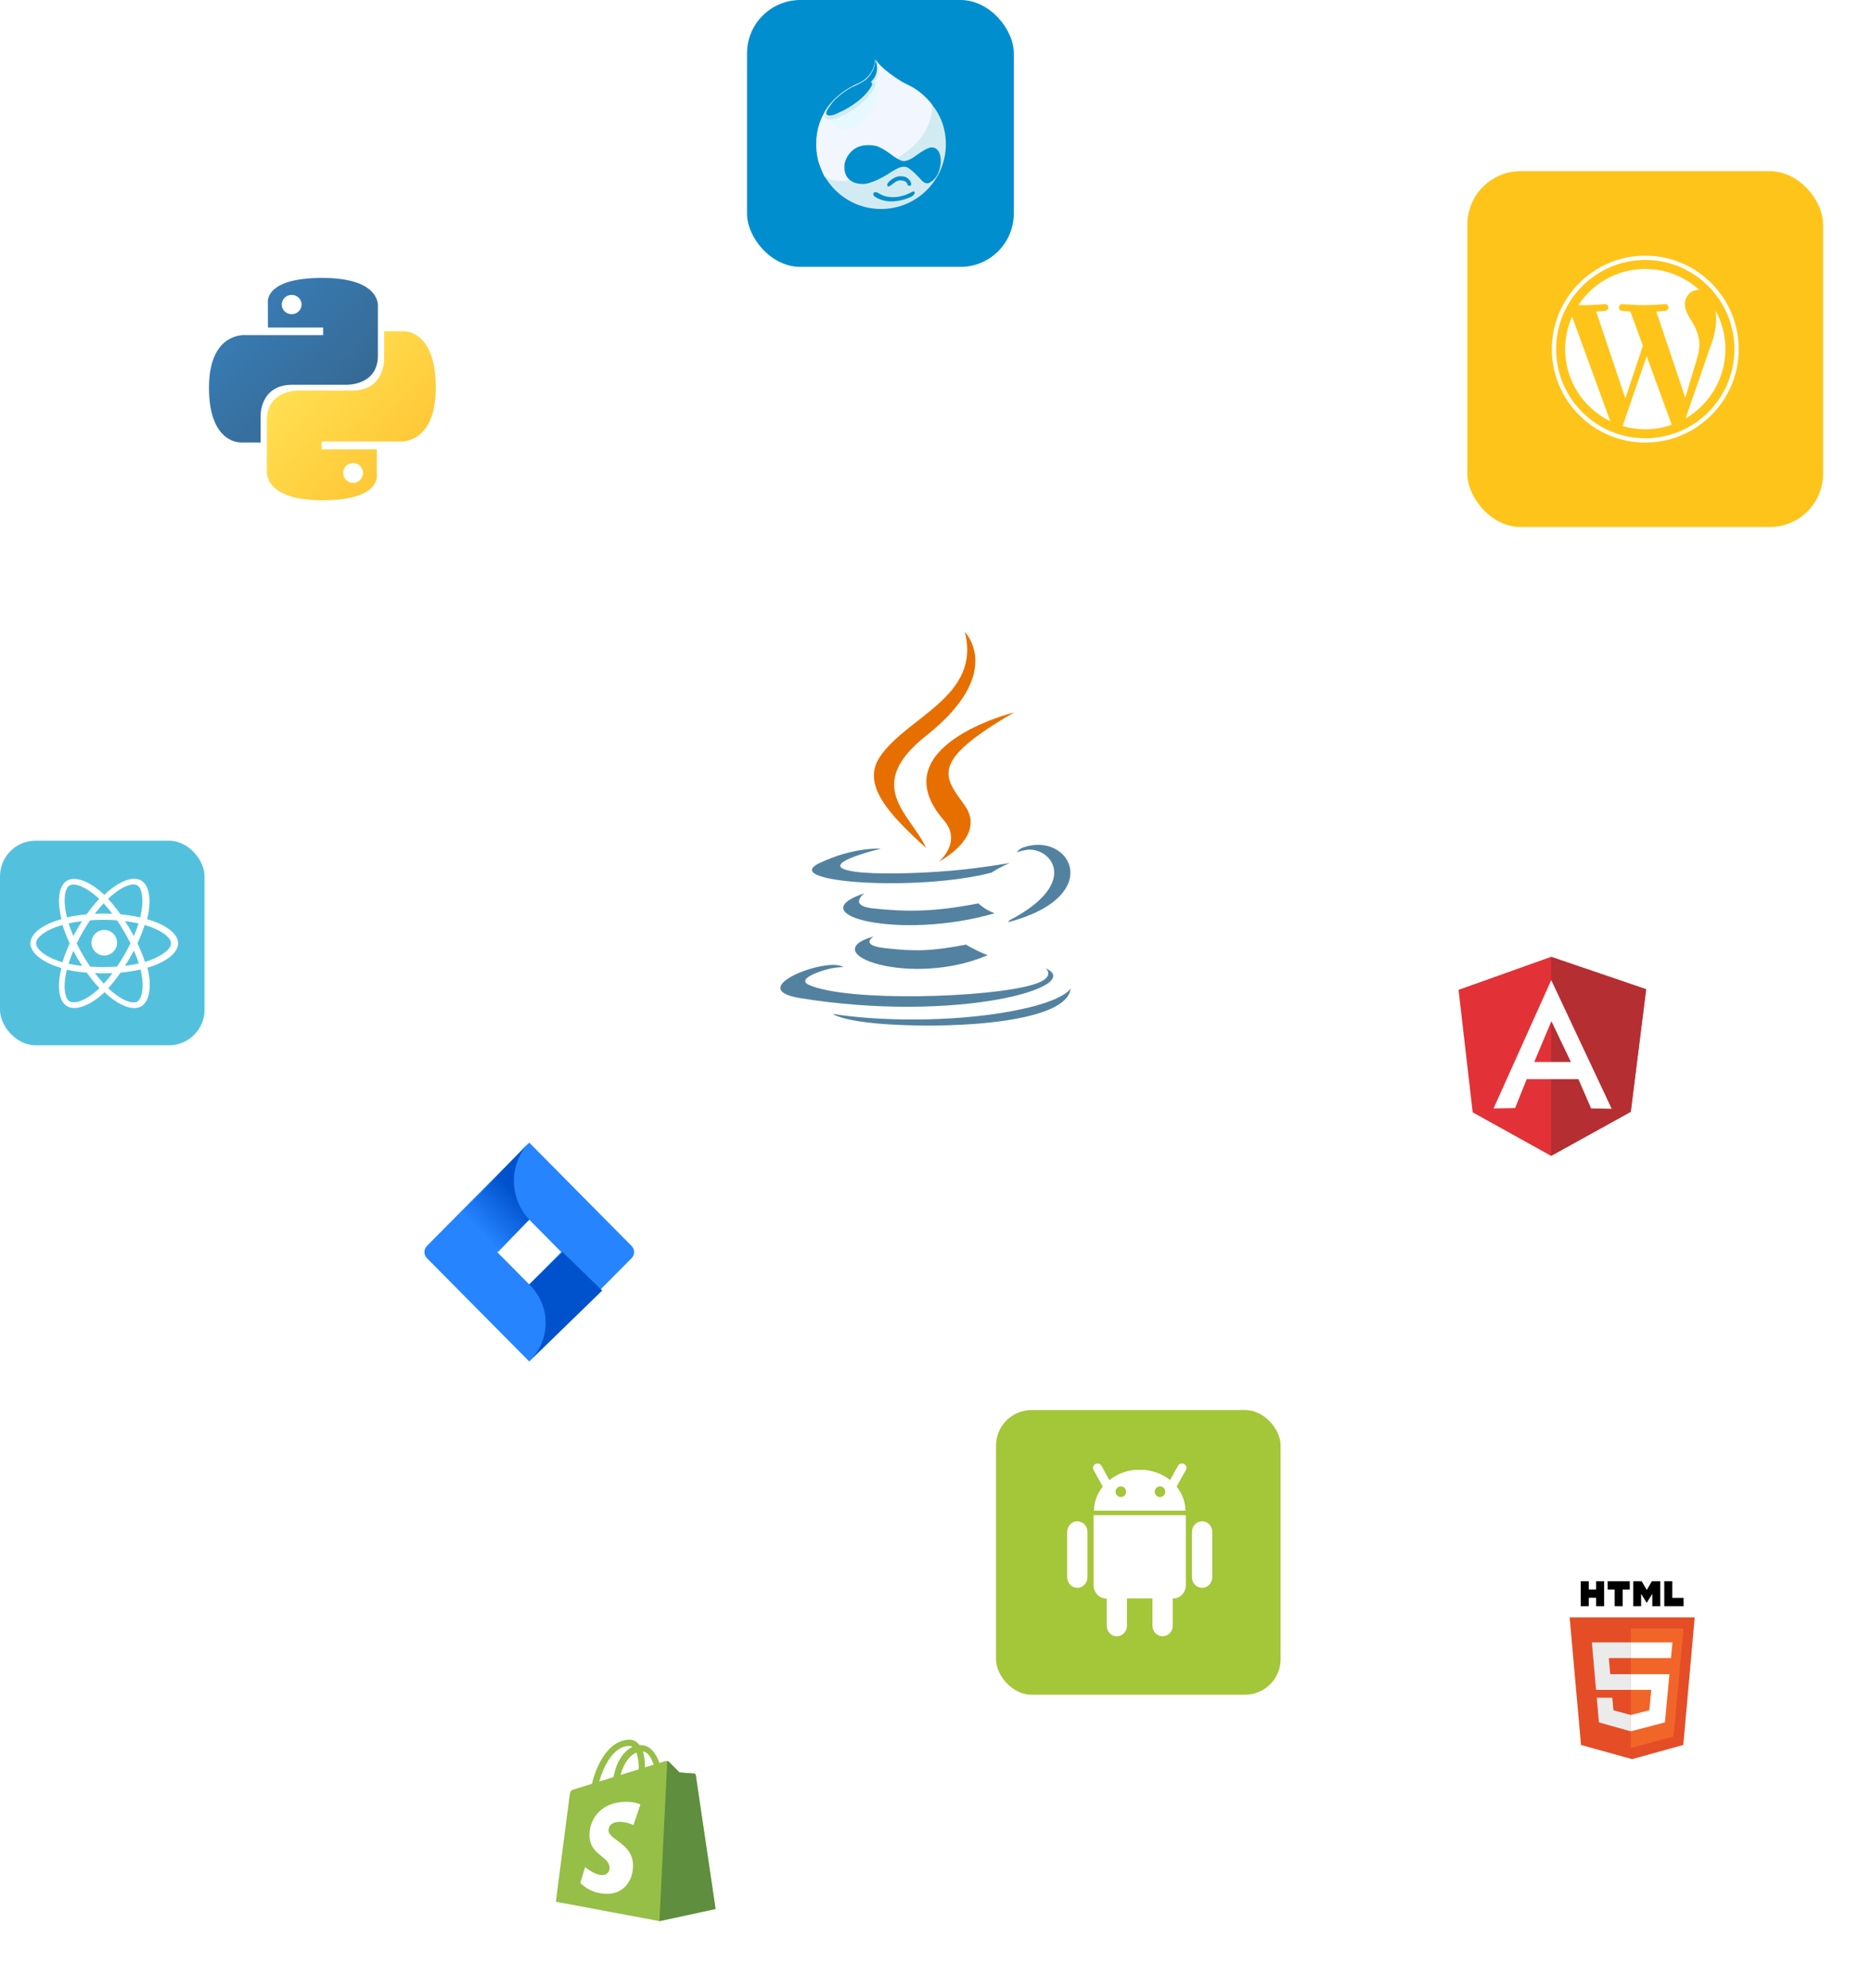 <svg width="421" height="447" viewBox="0 0 421 447" fill="none" xmlns="http://www.w3.org/2000/svg">
<rect y="189" width="46" height="46" rx="8" fill="#53C1DE"/>
<path d="M4.6 212.035C4.6 214.853 7.356 217.483 11.701 218.966C10.834 223.326 11.546 226.84 13.925 228.21C16.37 229.617 20.013 228.643 23.47 225.626C26.841 228.521 30.247 229.66 32.623 228.287C35.066 226.876 35.809 223.123 34.918 218.626C39.444 217.133 41.975 214.89 41.975 212.035C41.975 209.283 39.214 206.903 34.927 205.43C35.887 200.747 35.074 197.318 32.596 195.892C30.208 194.517 26.762 195.716 23.342 198.686C19.785 195.533 16.373 194.571 13.898 196.001C11.512 197.379 10.831 200.958 11.701 205.399C7.503 206.86 4.6 209.295 4.6 212.035Z" fill="#53C1DE"/>
<path d="M34.152 206.983C33.798 206.864 33.442 206.753 33.082 206.652C33.142 206.414 33.197 206.174 33.248 205.934C34.057 202.069 33.528 198.956 31.72 197.931C29.987 196.948 27.153 197.973 24.29 200.423C24.008 200.665 23.732 200.914 23.463 201.17C23.283 201 23.099 200.833 22.913 200.67C19.912 198.05 16.905 196.946 15.1 197.974C13.368 198.959 12.855 201.887 13.584 205.549C13.657 205.912 13.738 206.273 13.83 206.631C13.404 206.75 12.993 206.877 12.6 207.012C9.083 208.218 6.836 210.108 6.836 212.068C6.836 214.093 9.248 216.124 12.911 217.356C13.209 217.455 13.508 217.547 13.81 217.632C13.712 218.018 13.625 218.407 13.549 218.798C12.854 222.397 13.397 225.255 15.123 226.235C16.907 227.246 19.901 226.206 22.816 223.701C23.046 223.502 23.277 223.292 23.509 223.072C23.8 223.349 24.1 223.618 24.407 223.878C27.23 226.267 30.019 227.232 31.744 226.25C33.526 225.236 34.105 222.166 33.353 218.431C33.296 218.145 33.229 217.854 33.154 217.557C33.364 217.496 33.571 217.433 33.772 217.367C37.581 216.127 40.059 214.12 40.059 212.068C40.059 210.101 37.74 208.198 34.152 206.983Z" fill="white"/>
<path d="M33.154 216.077C32.973 216.137 32.786 216.195 32.597 216.251C32.177 214.93 31.61 213.526 30.916 212.075C31.578 210.659 32.123 209.273 32.532 207.961C32.871 208.058 33.2 208.161 33.518 208.27C36.589 209.32 38.462 210.872 38.462 212.068C38.462 213.342 36.439 214.996 33.154 216.077H33.154ZM31.791 218.76C32.123 220.426 32.171 221.932 31.951 223.11C31.753 224.168 31.356 224.873 30.864 225.156C29.819 225.757 27.582 224.975 25.171 222.914C24.894 222.678 24.616 222.425 24.336 222.158C25.271 221.143 26.206 219.962 27.118 218.65C28.722 218.509 30.237 218.278 31.612 217.962C31.679 218.234 31.739 218.5 31.791 218.76ZM18.009 225.052C16.988 225.41 16.174 225.42 15.682 225.139C14.635 224.539 14.2 222.224 14.794 219.12C14.864 218.753 14.945 218.388 15.036 218.025C16.395 218.324 17.9 218.539 19.508 218.668C20.426 219.952 21.387 221.131 22.356 222.164C22.15 222.362 21.939 222.554 21.724 222.742C20.436 223.86 19.146 224.653 18.009 225.052H18.009ZM13.223 216.07C11.605 215.52 10.269 214.806 9.353 214.027C8.53 213.327 8.114 212.632 8.114 212.068C8.114 210.868 9.916 209.337 12.92 208.297C13.297 208.167 13.678 208.048 14.062 207.94C14.477 209.282 15.022 210.684 15.68 212.103C15.014 213.542 14.461 214.967 14.042 216.324C13.767 216.246 13.494 216.161 13.223 216.07ZM14.827 205.222C14.204 202.056 14.618 199.668 15.66 199.069C16.77 198.431 19.225 199.341 21.812 201.623C21.977 201.768 22.144 201.921 22.31 202.079C21.346 203.107 20.393 204.278 19.483 205.554C17.923 205.697 16.429 205.928 15.056 206.237C14.971 205.901 14.895 205.562 14.827 205.222V205.222ZM29.141 208.732C28.816 208.176 28.48 207.626 28.132 207.084C29.19 207.217 30.205 207.393 31.157 207.609C30.871 208.52 30.515 209.471 30.095 210.447C29.788 209.869 29.47 209.298 29.141 208.732ZM23.304 203.085C23.957 203.789 24.612 204.574 25.256 205.427C23.95 205.365 22.641 205.365 21.335 205.426C21.979 204.581 22.64 203.797 23.304 203.085ZM17.429 208.742C17.104 209.303 16.792 209.871 16.493 210.446C16.08 209.474 15.727 208.518 15.438 207.594C16.385 207.384 17.395 207.212 18.447 207.081C18.095 207.627 17.755 208.181 17.429 208.742ZM18.477 217.156C17.39 217.035 16.365 216.872 15.419 216.667C15.712 215.728 16.073 214.751 16.494 213.758C16.794 214.333 17.108 214.902 17.435 215.463C17.769 216.035 18.116 216.6 18.477 217.156ZM23.343 221.151C22.671 220.431 22.001 219.634 21.346 218.777C21.982 218.802 22.63 218.815 23.288 218.815C23.964 218.815 24.633 218.8 25.291 218.771C24.645 219.643 23.992 220.44 23.343 221.151ZM30.109 213.707C30.552 214.711 30.926 215.683 31.223 216.606C30.261 216.824 29.222 217 28.128 217.13C28.478 216.578 28.818 216.019 29.146 215.453C29.48 214.878 29.801 214.296 30.109 213.707ZM27.918 214.75C27.416 215.617 26.885 216.468 26.326 217.301C25.342 217.371 24.325 217.407 23.288 217.407C22.255 217.407 21.251 217.375 20.284 217.313C19.711 216.482 19.17 215.629 18.662 214.758C18.156 213.891 17.684 213.005 17.246 212.102C17.683 211.199 18.154 210.313 18.658 209.445V209.445C19.161 208.577 19.698 207.729 20.267 206.901C21.253 206.827 22.265 206.788 23.288 206.788C24.315 206.788 25.328 206.827 26.315 206.902C26.878 207.728 27.411 208.574 27.914 209.438C28.419 210.303 28.896 211.185 29.344 212.082C28.901 212.988 28.425 213.878 27.919 214.75H27.918ZM30.843 199.027C31.954 199.664 32.386 202.23 31.688 205.596C31.642 205.816 31.592 206.034 31.539 206.252C30.162 205.936 28.667 205.701 27.102 205.555C26.19 204.266 25.245 203.093 24.297 202.078C24.546 201.84 24.8 201.609 25.06 201.383C27.51 199.266 29.799 198.429 30.843 199.027Z" fill="#53C1DE"/>
<path d="M23.448 209.061C25.036 209.061 26.323 210.348 26.323 211.936C26.323 213.524 25.036 214.811 23.448 214.811C21.86 214.811 20.573 213.524 20.573 211.936C20.573 210.348 21.86 209.061 23.448 209.061Z" fill="white"/>
<rect x="330" y="38.48" width="80" height="80" rx="12" fill="#FFC419"/>
<path d="M351.987 78.489C351.987 85.624 356.133 91.789 362.145 94.711L353.547 71.154C352.517 73.462 351.985 75.962 351.987 78.489ZM382.178 77.58C382.178 75.352 381.378 73.81 380.692 72.609C379.778 71.124 378.922 69.867 378.922 68.382C378.922 66.726 380.178 65.183 381.948 65.183C382.028 65.183 382.104 65.193 382.182 65.198C378.975 62.26 374.703 60.466 370.011 60.466C363.714 60.466 358.174 63.697 354.951 68.59C355.374 68.603 355.773 68.612 356.111 68.612C357.996 68.612 360.915 68.383 360.915 68.383C361.886 68.326 362.001 69.753 361.031 69.868C361.031 69.868 360.054 69.982 358.967 70.039L365.531 89.562L369.476 77.733L366.667 70.039C365.697 69.982 364.777 69.867 364.777 69.867C363.806 69.81 363.92 68.325 364.891 68.382C364.891 68.382 367.867 68.611 369.639 68.611C371.523 68.611 374.442 68.382 374.442 68.382C375.414 68.325 375.528 69.752 374.558 69.867C374.558 69.867 373.579 69.982 372.495 70.039L379.008 89.414L380.806 83.406C381.585 80.913 382.178 79.123 382.178 77.58Z" fill="white"/>
<path d="M370.327 80.066L364.919 95.78C366.572 96.267 368.287 96.514 370.01 96.514C372.109 96.514 374.122 96.151 375.996 95.493C375.946 95.414 375.903 95.331 375.868 95.245L370.327 80.066ZM385.826 69.842C385.903 70.416 385.947 71.033 385.947 71.696C385.947 73.525 385.605 75.581 384.577 78.151L379.071 94.069C384.429 90.945 388.034 85.139 388.034 78.49C388.038 75.467 387.279 72.493 385.826 69.842Z" fill="white"/>
<path d="M370.01 57.48C358.426 57.48 349 66.905 349 78.49C349 90.076 358.425 99.501 370.01 99.501C381.595 99.501 391.022 90.076 391.022 78.49C391.021 66.905 381.595 57.48 370.01 57.48ZM370.01 98.537C358.957 98.537 349.963 89.544 349.963 78.49C349.963 67.436 358.956 58.444 370.01 58.444C381.063 58.444 390.056 67.436 390.056 78.49C390.056 89.544 381.063 98.537 370.01 98.537Z" fill="white"/>
<g filter="url(#filter0_d)">
<rect x="30" y="45.48" width="84" height="84" rx="12" fill="white"/>
</g>
<path d="M72.437 62.48C59.428 62.48 60.24 67.961 60.24 67.961L60.255 73.639H72.669V75.344H55.324C55.324 75.344 47 74.426 47 87.178C47 99.93 54.266 99.478 54.266 99.478H58.602V93.561C58.602 93.561 58.368 86.502 65.751 86.502H78.064C78.064 86.502 84.981 86.61 84.981 80.007V69.088C84.981 69.088 86.032 62.48 72.437 62.48ZM65.592 66.298C65.885 66.298 66.176 66.354 66.447 66.463C66.718 66.572 66.964 66.732 67.171 66.933C67.379 67.135 67.543 67.374 67.656 67.638C67.768 67.901 67.825 68.183 67.825 68.468C67.825 68.753 67.768 69.035 67.656 69.299C67.543 69.562 67.379 69.801 67.171 70.003C66.964 70.204 66.718 70.364 66.447 70.473C66.176 70.582 65.885 70.638 65.592 70.638C65.298 70.638 65.008 70.582 64.737 70.473C64.466 70.364 64.219 70.204 64.012 70.003C63.805 69.801 63.64 69.562 63.528 69.299C63.416 69.035 63.358 68.753 63.358 68.468C63.358 68.183 63.416 67.901 63.528 67.638C63.64 67.374 63.805 67.135 64.012 66.933C64.219 66.732 64.466 66.572 64.737 66.463C65.008 66.354 65.298 66.298 65.592 66.298Z" fill="url(#paint0_linear)"/>
<path d="M72.563 112.48C85.572 112.48 84.76 106.851 84.76 106.851L84.745 101.02H72.331V99.269H89.676C89.676 99.269 98 100.211 98 87.114C98 74.017 90.734 74.482 90.734 74.482H86.398V80.559C86.398 80.559 86.632 87.809 79.249 87.809H66.936C66.936 87.809 60.019 87.697 60.019 94.48V105.694C60.019 105.694 58.968 112.48 72.563 112.48H72.563ZM79.408 108.559C79.115 108.559 78.825 108.502 78.553 108.39C78.282 108.278 78.036 108.114 77.829 107.907C77.621 107.7 77.457 107.454 77.345 107.184C77.233 106.913 77.175 106.623 77.175 106.33C77.175 106.038 77.232 105.748 77.345 105.477C77.457 105.207 77.621 104.961 77.829 104.754C78.036 104.547 78.282 104.383 78.553 104.271C78.825 104.159 79.115 104.102 79.408 104.102C79.702 104.102 79.992 104.159 80.263 104.271C80.534 104.383 80.781 104.547 80.988 104.754C81.196 104.961 81.36 105.207 81.472 105.477C81.584 105.748 81.642 106.038 81.642 106.33C81.642 106.623 81.584 106.913 81.472 107.183C81.36 107.454 81.196 107.7 80.988 107.906C80.781 108.113 80.534 108.278 80.263 108.389C79.992 108.501 79.702 108.559 79.408 108.559V108.559Z" fill="url(#paint1_linear)"/>
<rect x="168" width="60" height="60" rx="12" fill="#008ECE"/>
<path d="M193.149 18.698C187.261 21.199 183.556 26.103 183.556 32.404C183.556 40.458 190.084 46.987 198.138 46.987C206.191 46.987 212.72 40.458 212.72 32.404C212.72 22.722 203.723 18.872 203.723 18.872C203.723 18.872 201.758 18.056 200.66 17.324C200.66 17.324 199.271 16.476 196.852 13.352C196.852 13.352 196.907 16.901 193.149 18.698" fill="#D2EBF3"/>
<path d="M196.679 44.164C196.166 43.808 196.288 42.675 197.676 43.484C197.676 43.484 200.631 45.655 205.31 43.051C205.674 42.848 206.12 43.562 204.963 44.217C204.963 44.217 200.235 46.636 196.679 44.164Z" fill="#008ECE"/>
<path d="M202.708 40.564C204.429 40.765 203.837 41.593 204.298 41.72C205.238 41.98 204.833 40.954 204.833 40.954C204.139 39.566 202.939 39.653 202.939 39.653C201.06 39.363 199.657 41.156 199.657 41.156C199.31 41.922 199.796 41.962 199.975 41.879C200.886 41.46 201.44 40.415 202.708 40.564Z" fill="#008ECE"/>
<path d="M185.464 39.737C185.464 39.737 190.693 44.063 203.416 34.426C203.416 34.426 209.807 30.414 209.614 23.535C209.614 23.535 207.546 20.563 204.057 19.03C203.56 18.812 199.2 16.433 196.845 13.449C196.845 13.449 196.418 22.105 185.331 25.523C185.331 25.523 182.538 29.643 184.061 36.34C184.061 36.34 185.036 39.055 185.464 39.737" fill="#F2F6FF"/>
<path d="M193.758 41.345C193.758 41.345 189.42 41.46 189.941 36.833C189.941 36.833 190.847 31.628 196.939 32.785C196.939 32.785 198.269 33.074 200.756 34.983C200.756 34.983 202.397 36.248 203.301 36.224C203.301 36.224 204.002 36.291 205.46 35.368C205.46 35.368 208.433 33.074 209.473 33.142C209.499 33.144 211.571 32.915 211.571 36.255C211.571 36.255 211.609 39.937 208.834 41.171C208.834 41.171 208.101 41.422 207.31 40.593C207.31 40.593 205.036 38.009 203.917 37.585C203.917 37.585 203.272 37.332 202.414 37.643C202.414 37.643 201.855 37.701 199.561 39.224C199.561 39.224 195.705 41.634 193.758 41.345Z" fill="#008ECE"/>
<path d="M196.052 24.746C198.861 20.723 196.846 13.333 196.846 13.333C196.598 17.343 193.215 18.666 193.215 18.666C187.157 21.28 185.332 25.406 185.332 25.406C186.63 27.247 190.076 33.305 196.052 24.746Z" fill="#E6F9FF"/>
<path d="M196.845 13.333C196.845 13.333 197.208 16.707 195.377 17.806C195.377 17.806 192.44 19.173 191.543 19.621C191.543 19.621 187.772 21.898 186.528 24.037C186.528 24.037 183.868 27.597 187.541 26.756C187.541 26.756 194.182 24.881 196.881 19.223C196.881 19.223 197.04 18.745 196.534 18.254C196.534 18.254 198.558 16.726 196.845 13.333Z" fill="#D2EBF3"/>
<path d="M196.845 13.333C196.845 13.333 196.997 15.637 195.084 17.546C195.084 17.546 194.51 18.355 191.544 19.621C191.544 19.621 188.148 21.391 186.626 23.847C186.626 23.847 184.369 26.568 187.463 25.838C187.463 25.838 193.732 23.528 196.028 19.286C196.028 19.286 196.339 18.84 195.866 18.381C195.866 18.381 198.115 16.625 196.845 13.333Z" fill="#008ECE"/>
<g filter="url(#filter1_d)">
<rect x="136" y="113.48" width="145" height="145" rx="20" fill="white"/>
</g>
<path d="M196.519 210.513C196.519 210.513 193.138 212.479 198.926 213.145C205.938 213.945 209.522 213.83 217.25 212.367C217.25 212.367 219.282 213.641 222.119 214.745C204.796 222.169 182.913 214.315 196.519 210.513ZM194.402 200.824C194.402 200.824 190.61 203.632 196.402 204.231C203.893 205.004 209.808 205.067 220.045 203.096C220.045 203.096 221.461 204.531 223.687 205.316C202.742 211.441 179.413 205.799 194.402 200.824Z" fill="#5382A1"/>
<path d="M212.25 184.389C216.518 189.304 211.128 193.726 211.128 193.726C211.128 193.726 221.966 188.131 216.989 181.124C212.34 174.591 208.775 171.344 228.075 160.151C228.075 160.151 197.78 167.717 212.25 184.389" fill="#E76F00"/>
<path d="M235.16 217.679C235.16 217.679 237.662 219.741 232.404 221.336C222.405 224.365 190.786 225.28 182.002 221.457C178.845 220.083 184.766 218.177 186.629 217.777C188.571 217.356 189.681 217.434 189.681 217.434C186.17 214.96 166.985 222.291 179.936 224.39C215.256 230.118 244.321 221.811 235.16 217.679ZM198.146 190.786C198.146 190.786 182.063 194.606 192.451 195.993C196.837 196.58 205.58 196.447 213.724 195.765C220.38 195.204 227.064 194.01 227.064 194.01C227.064 194.01 224.717 195.015 223.019 196.174C206.687 200.47 175.135 198.472 184.219 194.078C191.9 190.365 198.146 190.786 198.146 190.786H198.146ZM226.997 206.913C243.6 198.285 235.924 189.995 230.566 191.112C229.252 191.385 228.667 191.622 228.667 191.622C228.667 191.622 229.154 190.858 230.086 190.528C240.685 186.801 248.837 201.519 226.664 207.347C226.664 207.348 226.921 207.118 226.997 206.913Z" fill="#5382A1"/>
<path d="M216.988 142.077C216.988 142.077 226.182 151.275 208.267 165.418C193.9 176.764 204.991 183.233 208.261 190.624C199.875 183.058 193.721 176.397 197.849 170.199C203.909 161.098 220.697 156.687 216.988 142.076" fill="#E76F00"/>
<path d="M199.777 230.291C215.713 231.311 240.185 229.725 240.765 222.184C240.765 222.184 239.651 225.043 227.594 227.313C213.992 229.872 197.216 229.574 187.266 227.933C187.266 227.933 189.303 229.619 199.777 230.291" fill="#5382A1"/>
<g filter="url(#filter2_d)">
<rect x="337" y="345.48" width="60" height="60" rx="12" fill="white"/>
</g>
<path d="M381.125 363.605L378.563 392.289L367.045 395.48L355.56 392.294L353 363.605H381.125Z" fill="#E44D26"/>
<path d="M366.75 392.98L376.363 390.422L378.625 366.105H366.75V392.98Z" fill="#F16529"/>
<path d="M361.814 372.762H366.75V369.23H358L358.083 370.177L358.941 379.91H366.75V376.378H362.132L361.814 372.762ZM362.6 381.676H359.097L359.586 387.222L366.734 389.23L366.75 389.226V385.551L366.735 385.555L362.848 384.493L362.6 381.676Z" fill="#EBEBEB"/>
<path d="M355.5 355.48H357.304V357.337H358.954V355.48H360.757V361.105H358.954V359.221H357.304V361.105H355.5V355.48H355.5ZM363.129 357.345H361.541V355.48H366.522V357.345H364.933V361.105H363.129V357.345H363.129H363.129ZM367.312 355.48H369.193L370.35 357.456L371.505 355.48H373.387V361.105H371.59V358.317L370.35 360.317H370.318L369.077 358.317V361.105H367.312V355.48ZM374.284 355.48H376.089V359.246H378.625V361.105H374.284V355.48H374.284Z" fill="black"/>
<path d="M366.75 379.911H371.359L370.924 384.492L366.75 385.555V389.23L374.422 387.223L374.479 386.626L375.358 377.328L375.449 376.379H366.75V379.911ZM366.75 372.753V372.762H375.79L375.865 371.968L376.036 370.178L376.125 369.23H366.75V372.754V372.753Z" fill="white"/>
<g filter="url(#filter3_d)">
<rect x="77" y="240.48" width="82" height="82" rx="12" fill="white"/>
</g>
<path d="M142.03 280.103L121.056 258.931L119.023 256.88L103.234 272.817L96.014 280.103C95.653 280.469 95.451 280.964 95.451 281.48C95.451 281.996 95.653 282.491 96.014 282.857L110.439 297.417L119.023 306.08L134.81 290.143L135.056 289.897L142.03 282.868C142.211 282.687 142.355 282.472 142.452 282.234C142.55 281.997 142.601 281.743 142.601 281.485C142.601 281.228 142.55 280.974 142.452 280.737C142.355 280.499 142.211 280.284 142.03 280.103ZM119.023 288.755L111.816 281.48L119.023 274.205L126.228 281.48L119.023 288.755Z" fill="#2684FF"/>
<path d="M119.026 274.165C116.824 271.875 115.582 268.772 115.573 265.533C115.563 262.295 116.787 259.184 118.976 256.88L103.651 272.808L111.991 281.48L119.026 274.165Z" fill="url(#paint2_linear)"/>
<path d="M126.519 281.48L119.026 288.77C121.386 291.065 122.712 294.179 122.712 297.425C122.712 300.671 121.386 303.784 119.026 306.08L135.426 290.137L126.519 281.48Z" fill="url(#paint3_linear)"/>
<g filter="url(#filter4_d)">
<rect x="313" y="201" width="72" height="72" rx="12" fill="white"/>
</g>
<g clip-path="url(#clip0)">
<path d="M328.017 222.531L348.83 215.115L370.205 222.399L366.744 249.937L348.83 259.858L331.197 250.069L328.017 222.531Z" fill="#E23237"/>
<path d="M370.206 222.399L348.832 215.115V259.858L366.745 249.954L370.206 222.399Z" fill="#B52E31"/>
<path d="M348.863 220.339L335.894 249.195L340.739 249.113L343.343 242.603H354.978L357.829 249.195L362.459 249.278L348.863 220.339ZM348.897 229.585L353.28 238.747H345.04L348.897 229.585Z" fill="white"/>
</g>
<rect x="224" y="317" width="64" height="64" rx="8" fill="#A4C639"/>
<path d="M251.168 352.9C252.428 352.9 253.449 353.965 253.449 355.279V365.485C253.449 366.799 252.428 367.864 251.168 367.864C249.908 367.864 248.887 366.799 248.887 365.485V355.279C248.887 353.965 249.908 352.9 251.168 352.9V352.9Z" fill="white"/>
<path d="M245.961 340.63C245.953 340.721 245.947 340.812 245.947 340.904V356.367C245.947 358.029 247.209 359.369 248.776 359.369H263.853C265.419 359.369 266.682 358.029 266.682 356.367V340.904C266.682 340.812 266.678 340.72 266.671 340.63H245.961Z" fill="white"/>
<path d="M261.459 352.901C262.719 352.901 263.741 353.966 263.741 355.28V365.486C263.741 366.8 262.719 367.865 261.459 367.865C260.2 367.865 259.178 366.8 259.178 365.486V355.28C259.178 353.966 260.2 352.901 261.459 352.901V352.901ZM242.281 342.007C243.541 342.007 244.562 343.072 244.562 344.386V354.592C244.562 355.906 243.541 356.971 242.281 356.971C241.021 356.971 240 355.906 240 354.592V344.386C240 343.072 241.021 342.007 242.281 342.007ZM270.346 342.007C271.606 342.007 272.627 343.072 272.627 344.386V354.592C272.627 355.906 271.606 356.971 270.346 356.971C269.087 356.971 268.065 355.906 268.065 354.592V344.386C268.065 343.072 269.087 342.007 270.346 342.007ZM246.027 339.615C246.09 334.866 250.065 330.971 255.167 330.458H257.46C262.562 330.972 266.537 334.866 266.6 339.615H246.027Z" fill="white"/>
<path d="M265.809 330L263.402 334.347M246.822 330L249.228 334.347L246.822 330Z" stroke="white" stroke-width="2" stroke-linecap="round" stroke-linejoin="round"/>
<path d="M253.251 335.359C253.253 336.023 252.726 336.562 252.075 336.564C251.423 336.566 250.893 336.029 250.891 335.365V335.359C250.889 334.695 251.416 334.155 252.068 334.153C252.72 334.151 253.249 334.688 253.251 335.352V335.359ZM262.061 335.359C262.063 336.023 261.536 336.562 260.884 336.564C260.232 336.566 259.702 336.029 259.7 335.365V335.359C259.699 334.695 260.226 334.155 260.877 334.153C261.529 334.151 262.059 334.688 262.061 335.352V335.359Z" fill="#A4C639"/>
<rect x="107" y="375" width="72" height="72" rx="12" fill="white"/>
<path d="M156.467 399.051C156.438 398.846 156.258 398.733 156.11 398.72C155.961 398.708 152.822 398.475 152.822 398.475C152.822 398.475 150.641 396.314 150.402 396.075C150.163 395.835 149.695 395.908 149.513 395.962C149.487 395.969 149.037 396.108 148.293 396.338C147.565 394.245 146.279 392.322 144.018 392.322C143.956 392.322 143.891 392.324 143.827 392.328C143.184 391.478 142.387 391.109 141.699 391.109C136.431 391.109 133.914 397.686 133.125 401.027C131.078 401.661 129.624 402.111 129.438 402.169C128.296 402.527 128.259 402.563 128.109 403.638C127.997 404.452 125.007 427.54 125.007 427.54L148.303 431.898L160.926 429.172C160.926 429.172 156.495 399.256 156.467 399.051H156.467ZM147.006 396.736L145.034 397.345C145.035 397.206 145.036 397.07 145.036 396.92C145.036 395.62 144.855 394.572 144.565 393.742C145.73 393.888 146.506 395.212 147.006 396.736ZM143.119 394C143.443 394.81 143.654 395.974 143.654 397.544C143.654 397.624 143.653 397.697 143.653 397.772C142.371 398.168 140.978 398.599 139.582 399.031C140.365 396.009 141.835 394.55 143.119 394ZM141.554 392.52C141.782 392.52 142.011 392.597 142.23 392.748C140.542 393.541 138.732 395.539 137.968 399.53L134.75 400.525C135.645 397.481 137.77 392.52 141.554 392.52H141.554Z" fill="#95BF46"/>
<path d="M156.109 398.72C155.961 398.708 152.822 398.475 152.822 398.475C152.822 398.475 150.641 396.314 150.402 396.074C150.312 395.985 150.191 395.94 150.065 395.92L148.304 431.898L160.925 429.172C160.925 429.172 156.494 399.256 156.466 399.051C156.438 398.846 156.258 398.733 156.109 398.72Z" fill="#5E8E3E"/>
<path d="M144.017 405.685L142.461 410.308C142.461 410.308 141.097 409.581 139.426 409.581C136.975 409.581 136.852 411.117 136.852 411.504C136.852 413.615 142.364 414.425 142.364 419.37C142.364 423.262 139.892 425.767 136.56 425.767C132.561 425.767 130.516 423.282 130.516 423.282L131.586 419.749C131.586 419.749 133.689 421.551 135.462 421.551C136.621 421.551 137.093 420.64 137.093 419.974C137.093 417.22 132.571 417.097 132.571 412.571C132.571 408.762 135.309 405.076 140.836 405.076C142.965 405.076 144.017 405.685 144.017 405.685Z" fill="white"/>
<defs>
<filter id="filter0_d" x="6" y="25.48" width="132" height="132" filterUnits="userSpaceOnUse" color-interpolation-filters="sRGB">
<feFlood flood-opacity="0" result="BackgroundImageFix"/>
<feColorMatrix in="SourceAlpha" type="matrix" values="0 0 0 0 0 0 0 0 0 0 0 0 0 0 0 0 0 0 127 0"/>
<feOffset dy="4"/>
<feGaussianBlur stdDeviation="12"/>
<feColorMatrix type="matrix" values="0 0 0 0 0.584 0 0 0 0 0.651 0 0 0 0 0.898 0 0 0 0.16 0"/>
<feBlend mode="normal" in2="BackgroundImageFix" result="effect1_dropShadow"/>
<feBlend mode="normal" in="SourceGraphic" in2="effect1_dropShadow" result="shape"/>
</filter>
<filter id="filter1_d" x="116" y="89.48" width="193" height="193" filterUnits="userSpaceOnUse" color-interpolation-filters="sRGB">
<feFlood flood-opacity="0" result="BackgroundImageFix"/>
<feColorMatrix in="SourceAlpha" type="matrix" values="0 0 0 0 0 0 0 0 0 0 0 0 0 0 0 0 0 0 127 0"/>
<feOffset dx="4"/>
<feGaussianBlur stdDeviation="12"/>
<feColorMatrix type="matrix" values="0 0 0 0 0.584 0 0 0 0 0.651 0 0 0 0 0.898 0 0 0 0.16 0"/>
<feBlend mode="normal" in2="BackgroundImageFix" result="effect1_dropShadow"/>
<feBlend mode="normal" in="SourceGraphic" in2="effect1_dropShadow" result="shape"/>
</filter>
<filter id="filter2_d" x="313" y="325.48" width="108" height="108" filterUnits="userSpaceOnUse" color-interpolation-filters="sRGB">
<feFlood flood-opacity="0" result="BackgroundImageFix"/>
<feColorMatrix in="SourceAlpha" type="matrix" values="0 0 0 0 0 0 0 0 0 0 0 0 0 0 0 0 0 0 127 0"/>
<feOffset dy="4"/>
<feGaussianBlur stdDeviation="12"/>
<feColorMatrix type="matrix" values="0 0 0 0 0.584 0 0 0 0 0.651 0 0 0 0 0.898 0 0 0 0.16 0"/>
<feBlend mode="normal" in2="BackgroundImageFix" result="effect1_dropShadow"/>
<feBlend mode="normal" in="SourceGraphic" in2="effect1_dropShadow" result="shape"/>
</filter>
<filter id="filter3_d" x="53" y="220.48" width="130" height="130" filterUnits="userSpaceOnUse" color-interpolation-filters="sRGB">
<feFlood flood-opacity="0" result="BackgroundImageFix"/>
<feColorMatrix in="SourceAlpha" type="matrix" values="0 0 0 0 0 0 0 0 0 0 0 0 0 0 0 0 0 0 127 0"/>
<feOffset dy="4"/>
<feGaussianBlur stdDeviation="12"/>
<feColorMatrix type="matrix" values="0 0 0 0 0.584 0 0 0 0 0.651 0 0 0 0 0.898 0 0 0 0.16 0"/>
<feBlend mode="normal" in2="BackgroundImageFix" result="effect1_dropShadow"/>
<feBlend mode="normal" in="SourceGraphic" in2="effect1_dropShadow" result="shape"/>
</filter>
<filter id="filter4_d" x="289" y="181" width="120" height="120" filterUnits="userSpaceOnUse" color-interpolation-filters="sRGB">
<feFlood flood-opacity="0" result="BackgroundImageFix"/>
<feColorMatrix in="SourceAlpha" type="matrix" values="0 0 0 0 0 0 0 0 0 0 0 0 0 0 0 0 0 0 127 0"/>
<feOffset dy="4"/>
<feGaussianBlur stdDeviation="12"/>
<feColorMatrix type="matrix" values="0 0 0 0 0.584 0 0 0 0 0.651 0 0 0 0 0.898 0 0 0 0.16 0"/>
<feBlend mode="normal" in2="BackgroundImageFix" result="effect1_dropShadow"/>
<feBlend mode="normal" in="SourceGraphic" in2="effect1_dropShadow" result="shape"/>
</filter>
<linearGradient id="paint0_linear" x1="51.924" y1="66.934" x2="76.592" y2="92.072" gradientUnits="userSpaceOnUse">
<stop stop-color="#387EB8"/>
<stop offset="1" stop-color="#366994"/>
</linearGradient>
<linearGradient id="paint1_linear" x1="67.269" y1="82.3" x2="94.482" y2="108.083" gradientUnits="userSpaceOnUse">
<stop stop-color="#FFE052"/>
<stop offset="1" stop-color="#FFC331"/>
</linearGradient>
<linearGradient id="paint2_linear" x1="117.772" y1="266.797" x2="107.611" y2="276.567" gradientUnits="userSpaceOnUse">
<stop offset="0.18" stop-color="#0052CC"/>
<stop offset="1" stop-color="#2684FF"/>
</linearGradient>
<linearGradient id="paint3_linear" x1="1999.29" y1="2391.42" x2="3047.39" y2="3090" gradientUnits="userSpaceOnUse">
<stop offset="0.18" stop-color="#0052CC"/>
<stop offset="1" stop-color="#2684FF"/>
</linearGradient>
<clipPath id="clip0">
<rect width="42.354" height="45" fill="white" transform="translate(328 215)"/>
</clipPath>
</defs>
</svg>

